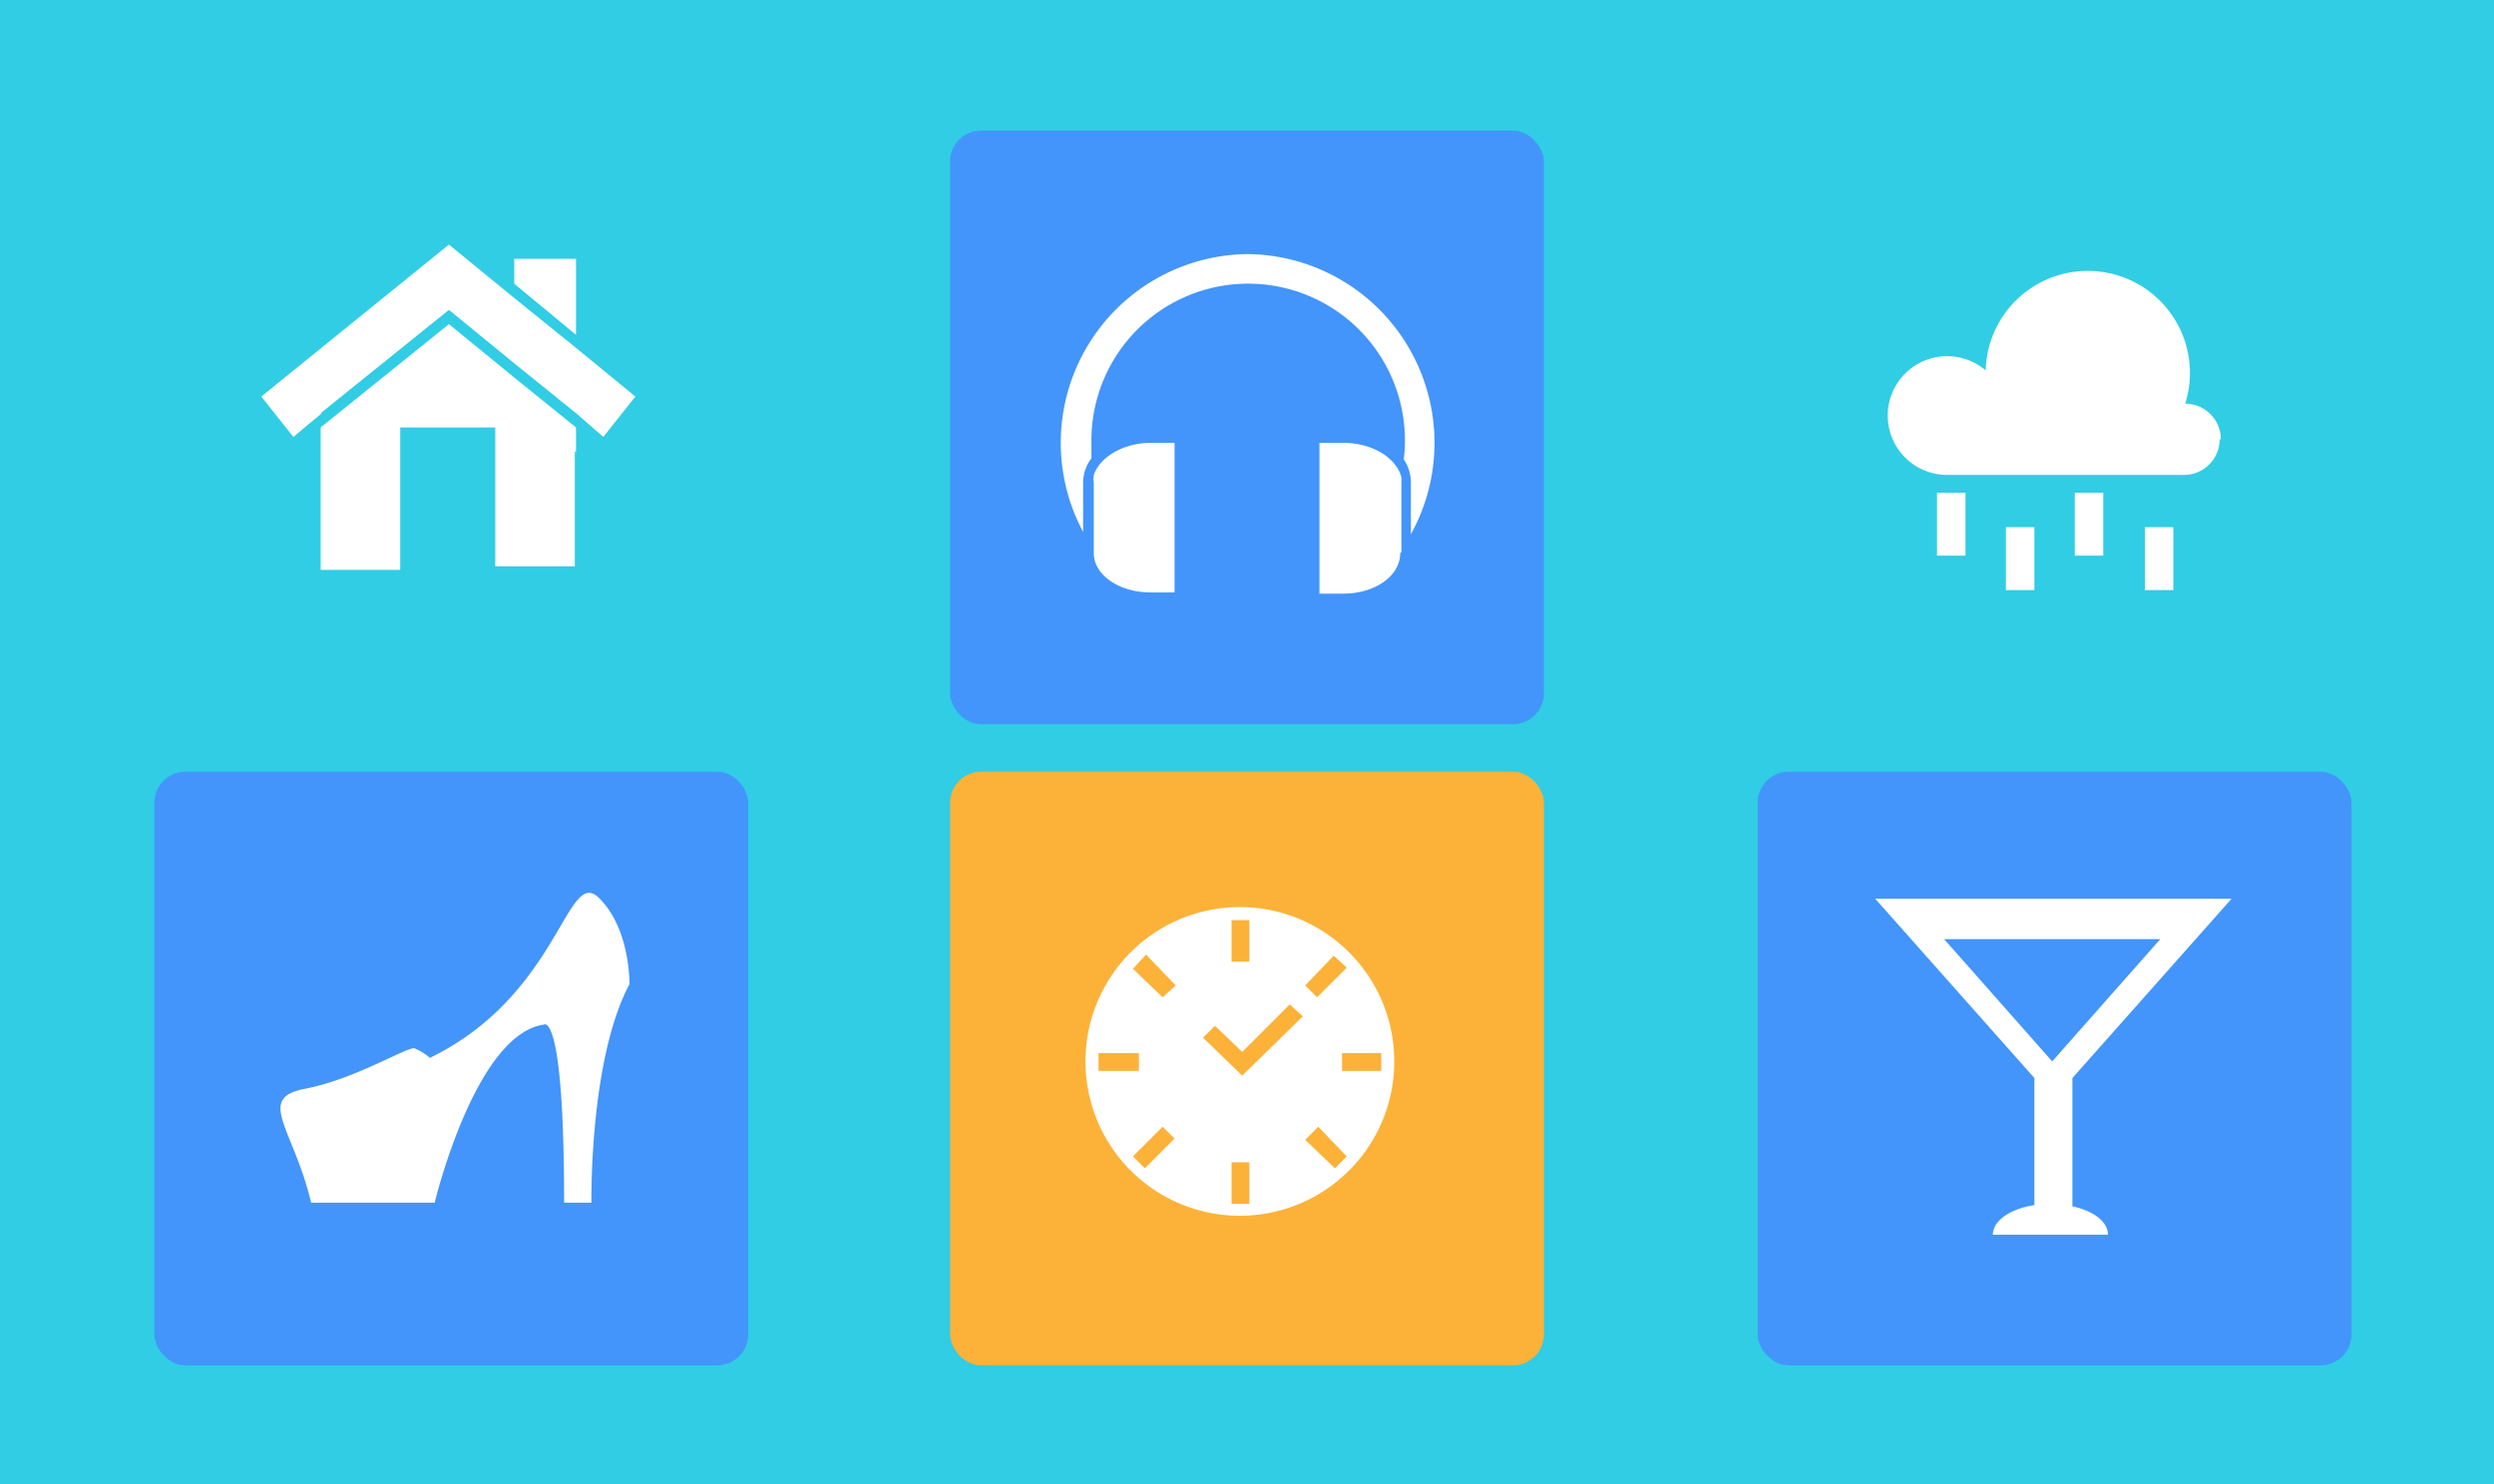 <svg xmlns="http://www.w3.org/2000/svg" viewBox="0 0 210 125"><path fill="#30cde5" d="M0 0h210v125H0z"/><rect x="80" y="65" width="50" height="50" rx="2.6" ry="2.6" fill="#fcb238"/><path d="M104.4 102.4a13 13 0 1 0-13-13 13 13 0 0 0 13 13zm-8-4l-1-1 2.5-2.5 1 1zm8.8 3h-1.5v-3.5h1.5zm11.1-12.7v1.5H113v-1.5zm-4-8.2l1.1 1-2.5 2.5-1-1zM111 94.9l2.4 2.5-1 1-2.5-2.4zm-7.3-17.4h1.5V81h-1.5zm-1.4 8.9l2.3 2.2 4-4 1.1 1-5.1 5-3.3-3.2zm-5.8-6L99 83l-1.1 1-2.5-2.4zm-.6 8.3v1.5h-3.4v-1.5z" fill="#fff"/><rect x="148" y="65" width="50" height="50" rx="2.6" ry="2.6" fill="#4395fb"/><path d="M171.3 90.8v10.7c-2 .3-3.5 1.3-3.5 2.5h9.7c0-1.1-1.2-2-3-2.4V90.8l13.4-15.1h-30zm1.5-1.4l-9.1-10.3h18.2z" fill="#fff"/><rect x="13" y="65" width="50" height="50" rx="2.6" ry="2.6" fill="#4395fb"/><path d="M36.6 101.3s3.4-14.2 9.2-15c0 0 1.7-1.3 1.7 15h2.3s-.2-12 3.2-18.4c0 0 .1-4.7-2.6-7.3s-3.3 8.2-14.2 13.5a4.7 4.7 0 0 0-1.3-.8c-.5-.2-5 2.6-9.2 3.4s-1 3.3.5 9.6z" fill="#fff"/><rect x="13.3" y="10.6" width="50.1" height="50.1" rx="2.6" ry="2.6" fill="#30cde5"/><path fill="#fff" d="M48.5 21.8h-5.2v2.1l5.2 4.3v-6.4zm0 16.3V36l-5.2-4.2-5.5-4.5L27 36v12h6.7V36h8v11.7h6.7V38z"/><path fill="#fff" d="M27 34.8l10.8-8.7 5.5 4.5 5.2 4.2 2.3 2 2.7-3.4-5-4.1-5.2-4.2-5.5-4.5L22 33.4l2.7 3.4 2.4-2z"/><rect x="80" y="11" width="50" height="50" rx="2.6" ry="2.6" fill="#4395fb"/><path d="M105 21.4a15.9 15.9 0 0 0-13.8 23.4v-4.2a3.4 3.4 0 0 1 .7-2v-1.3a13.2 13.2 0 1 1 26.3 1.4 3.4 3.4 0 0 1 .6 2V45A15.9 15.9 0 0 0 105 21.4z" fill="#fff"/><path d="M92.1 40a2.3 2.3 0 0 0 0 .7v5.9c0 1.8 2.1 3.3 4.8 3.3h2V37.3h-2c-2.3 0-4.3 1.2-4.8 2.7zm25.9 6.5v-5.9a2.3 2.3 0 0 0 0-.4c-.4-1.6-2.4-2.9-4.9-2.9h-2V50h2c2.7 0 4.8-1.5 4.8-3.4z" fill="#fff"/><rect x="147.9" y="10.6" width="50.1" height="50.1" rx="2.6" ry="2.6" fill="#30cde5"/><path d="M187 37a3 3 0 0 0-3-3 8.6 8.6 0 1 0-16.8-2.8A5 5 0 1 0 164 40h19.9a3 3 0 0 0 3-3zm-23.9 4.5h2.4v5.3h-2.4zm5.8 2.9h2.4v5.3h-2.4zm5.8-2.9h2.4v5.3h-2.4zm5.9 2.9h2.4v5.3h-2.4z" fill="#fff"/></svg>